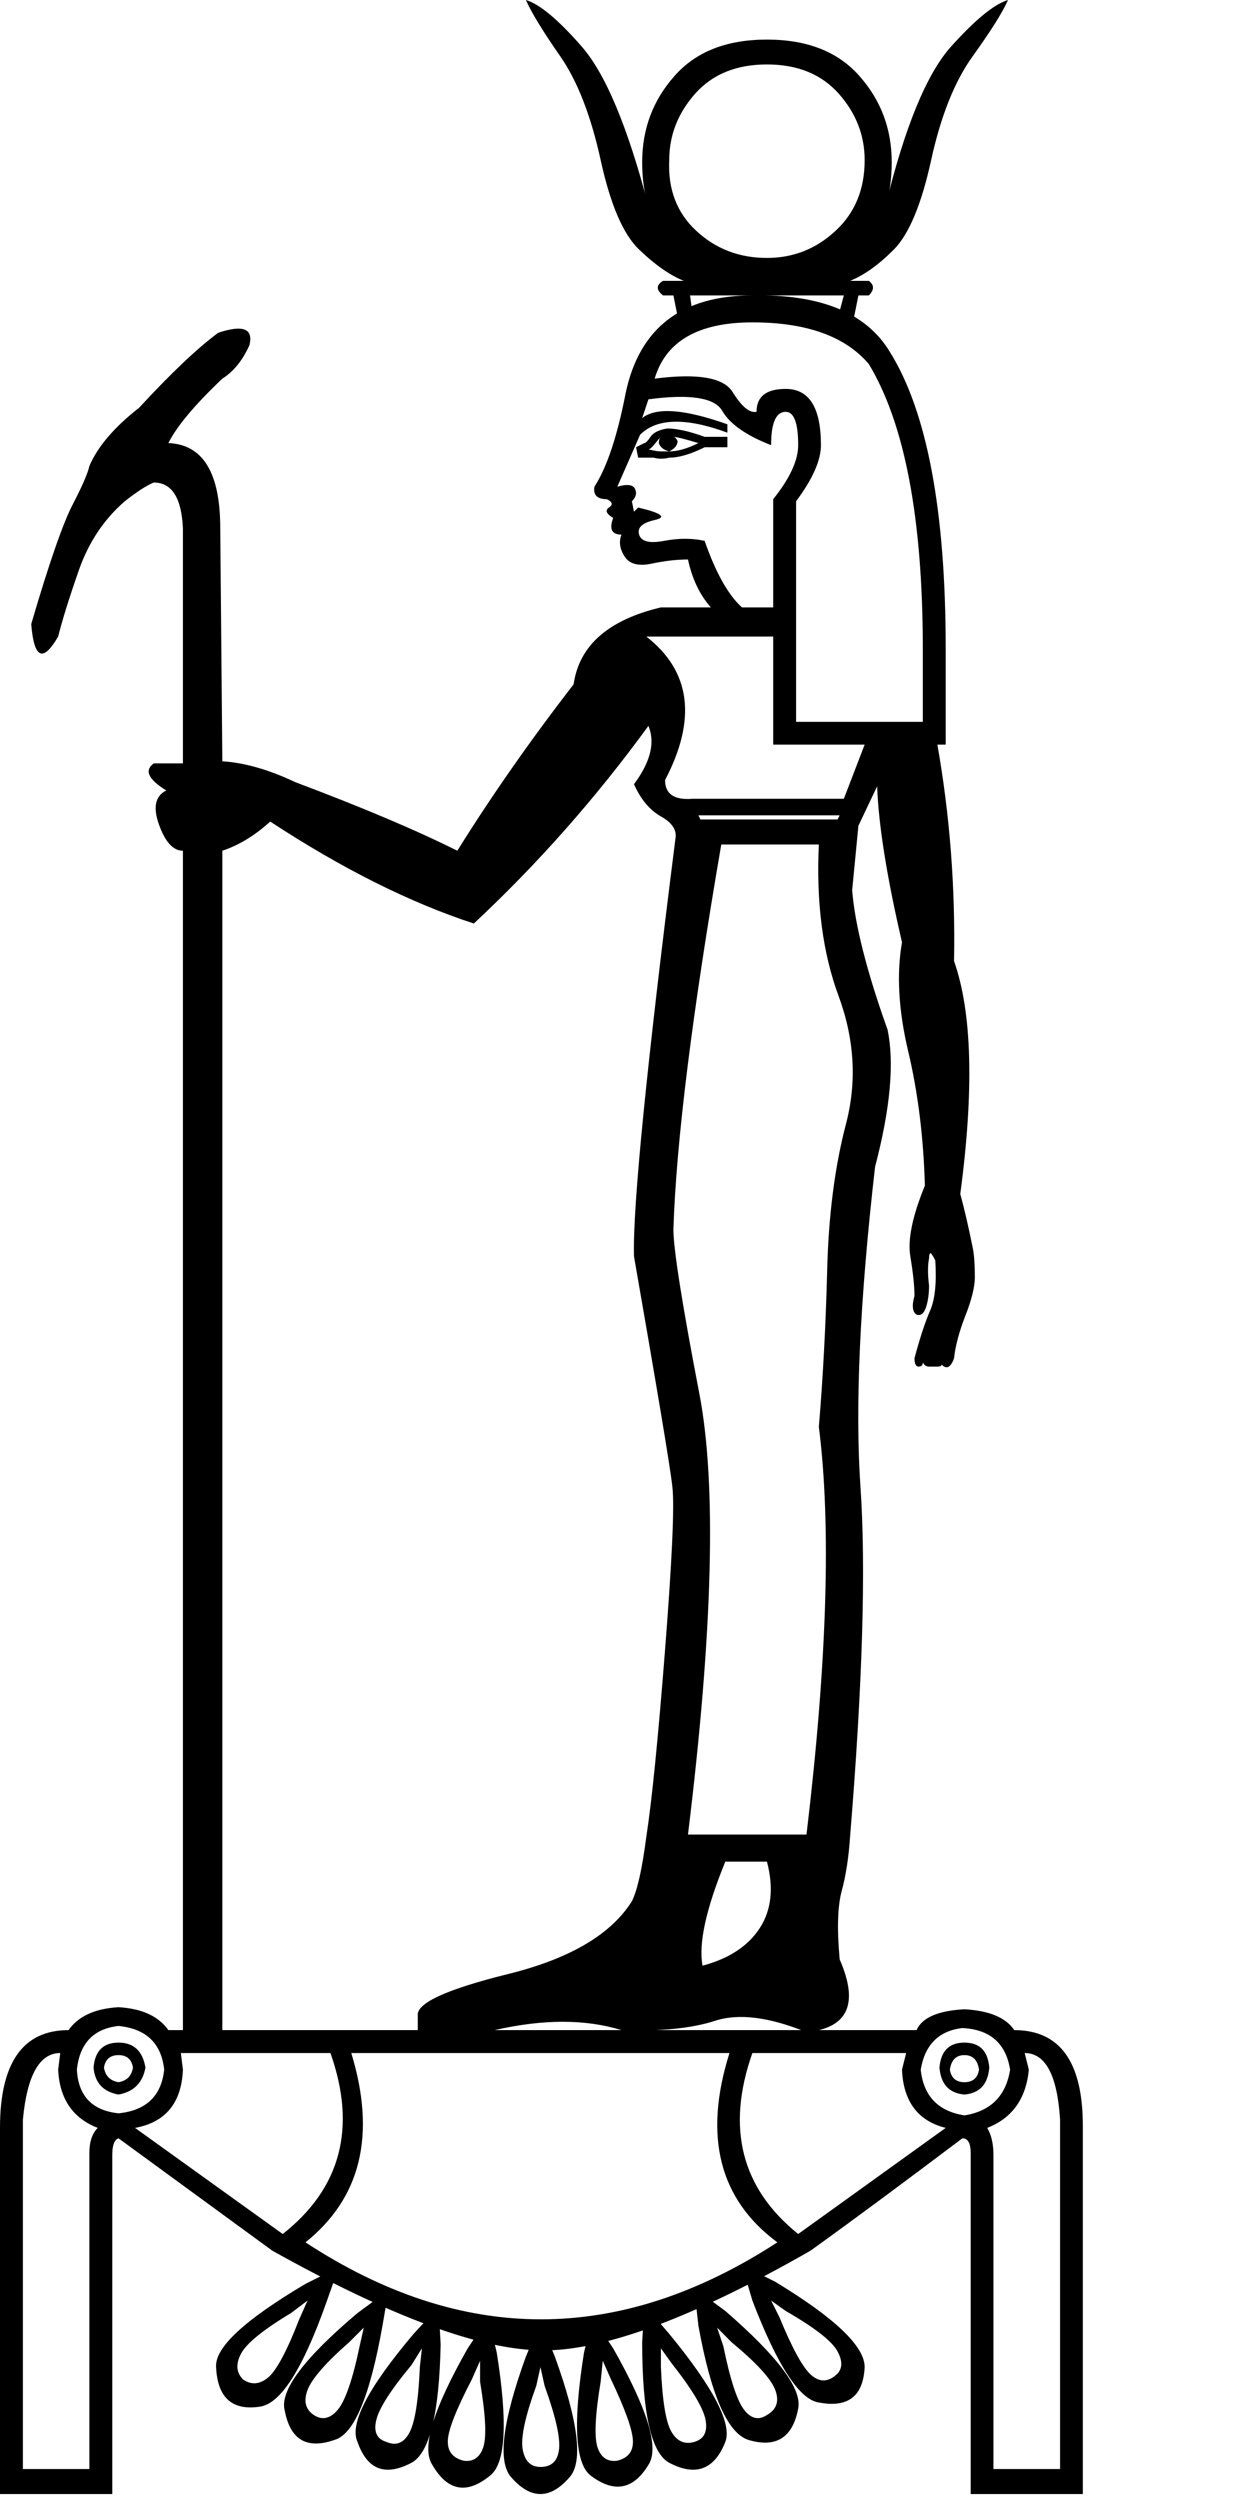 <?xml version="1.0" encoding="UTF-8" standalone="no"?>
<svg
   xmlns:dc="http://purl.org/dc/elements/1.1/"
   xmlns:cc="http://web.resource.org/cc/"
   xmlns:rdf="http://www.w3.org/1999/02/22-rdf-syntax-ns#"
   xmlns:svg="http://www.w3.org/2000/svg"
   xmlns="http://www.w3.org/2000/svg"
   xmlns:sodipodi="http://sodipodi.sourceforge.net/DTD/sodipodi-0.dtd"
   xmlns:inkscape="http://www.inkscape.org/namespaces/inkscape"
   width="8.884"
   height="18"
   id="svg2273"
   sodipodi:version="0.32"
   inkscape:version="0.45.1"
   sodipodi:docname="C310.svg"
   inkscape:output_extension="org.inkscape.output.svg.inkscape"
   sodipodi:docbase="/Users/rosmord/Travail/Gsigns/SThomasDetail/ManuelDeCodage/C"
   version="1.0">
  <defs
     id="defs2278" />
  <sodipodi:namedview
     inkscape:window-height="581"
     inkscape:window-width="701"
     inkscape:pageshadow="2"
     inkscape:pageopacity="0.0"
     guidetolerance="10.0"
     gridtolerance="10.0"
     objecttolerance="10.0"
     borderopacity="1.0"
     bordercolor="#666666"
     pagecolor="#ffffff"
     id="base"
     height="18px"
     width="8.884px"
     inkscape:zoom="9.2441943"
     inkscape:cx="4.442028"
     inkscape:cy="10.222632"
     inkscape:window-x="216"
     inkscape:window-y="70"
     inkscape:current-layer="svg2273" />
  <path
     style="fill:#000000;stroke:none"
     d="M 5.032,5.87 L 5.047,5.9 L 6.035,5.9 L 6.05,5.87 L 5.032,5.87 z M 5.197,6.08 C 4.987,7.298 4.872,8.222 4.852,8.851 C 4.852,8.99 4.914,9.385 5.039,10.034 C 5.164,10.683 5.137,11.741 4.957,13.208 L 5.811,13.208 C 5.96,11.961 5.99,10.982 5.9,10.273 C 5.93,9.914 5.95,9.537 5.96,9.143 C 5.97,8.748 6.015,8.399 6.095,8.094 C 6.175,7.79 6.157,7.483 6.043,7.173 C 5.928,6.864 5.88,6.499 5.9,6.08 L 5.197,6.08 z M 5.062,14.152 C 5.251,14.102 5.389,14.012 5.474,13.882 C 5.558,13.753 5.576,13.593 5.526,13.403 L 5.226,13.403 C 5.087,13.743 5.032,13.992 5.062,14.152 z M 4.717,2.726 C 5.027,2.686 5.214,2.718 5.279,2.823 C 5.344,2.928 5.401,2.975 5.451,2.965 C 5.451,2.855 5.521,2.8 5.661,2.8 C 5.831,2.8 5.915,2.935 5.915,3.205 C 5.915,3.315 5.855,3.449 5.736,3.609 L 5.736,5.197 L 6.649,5.197 L 6.649,4.672 C 6.649,3.734 6.519,3.05 6.26,2.621 C 6.09,2.421 5.811,2.321 5.421,2.321 C 5.032,2.321 4.797,2.456 4.717,2.726 z M 5.032,3.19 C 4.932,3.16 4.872,3.145 4.852,3.145 C 4.862,3.145 4.872,3.155 4.882,3.175 C 4.882,3.205 4.862,3.23 4.822,3.25 C 4.782,3.24 4.757,3.22 4.747,3.19 C 4.747,3.17 4.752,3.155 4.762,3.145 C 4.752,3.155 4.737,3.172 4.717,3.197 C 4.697,3.222 4.682,3.235 4.672,3.235 C 4.712,3.245 4.742,3.25 4.762,3.25 C 4.792,3.25 4.812,3.25 4.822,3.25 C 4.882,3.25 4.952,3.23 5.032,3.19 z M 4.598,3.295 L 4.583,3.22 L 4.642,3.19 C 4.652,3.19 4.667,3.175 4.687,3.145 C 4.707,3.115 4.747,3.095 4.807,3.085 C 4.877,3.085 4.967,3.105 5.077,3.145 L 5.241,3.145 L 5.241,3.22 L 5.077,3.22 C 4.977,3.27 4.892,3.295 4.822,3.295 C 4.782,3.305 4.745,3.305 4.71,3.295 L 4.598,3.295 z M 4.657,4.583 C 4.977,4.832 5.022,5.177 4.792,5.616 C 4.792,5.716 4.857,5.761 4.987,5.751 L 6.08,5.751 L 6.23,5.361 L 5.571,5.361 L 5.571,4.583 L 4.657,4.583 z M 4.568,3.684 L 4.598,3.654 C 4.767,3.694 4.807,3.724 4.717,3.744 C 4.627,3.764 4.59,3.799 4.605,3.849 C 4.62,3.899 4.68,3.914 4.785,3.894 C 4.89,3.874 4.987,3.874 5.077,3.894 C 5.157,4.123 5.246,4.283 5.346,4.373 L 5.571,4.373 L 5.571,3.594 C 5.691,3.444 5.751,3.315 5.751,3.205 C 5.751,3.045 5.721,2.965 5.661,2.965 C 5.591,2.965 5.556,3.045 5.556,3.205 C 5.376,3.135 5.259,3.053 5.204,2.958 C 5.149,2.863 4.972,2.835 4.672,2.875 L 4.627,3.01 C 4.727,2.93 4.932,2.945 5.241,3.055 L 5.241,3.115 C 4.942,3.005 4.732,3.01 4.612,3.13 L 4.448,3.504 C 4.518,3.484 4.56,3.489 4.575,3.519 C 4.59,3.549 4.583,3.579 4.553,3.609 C 4.563,3.659 4.568,3.684 4.568,3.684 z M 5.526,1.857 C 5.716,1.857 5.88,1.792 6.02,1.662 C 6.16,1.533 6.23,1.363 6.23,1.153 C 6.23,0.973 6.167,0.814 6.043,0.674 C 5.918,0.534 5.746,0.464 5.526,0.464 C 5.306,0.464 5.134,0.534 5.009,0.674 C 4.885,0.814 4.822,0.973 4.822,1.153 C 4.812,1.363 4.877,1.533 5.017,1.662 C 5.157,1.792 5.326,1.857 5.526,1.857 z M 6.02,2.351 L 6.08,2.127 L 4.972,2.127 L 5.002,2.351 L 6.02,2.351 z M 6.26,2.022 C 6.3,2.052 6.3,2.087 6.26,2.127 L 6.185,2.127 L 6.14,2.351 L 6.02,2.351 L 6.14,2.351 L 4.897,2.351 L 5.002,2.351 L 4.897,2.351 L 4.852,2.127 L 4.777,2.127 C 4.727,2.087 4.727,2.052 4.777,2.022 L 4.927,2.022 C 4.827,1.982 4.72,1.907 4.605,1.797 C 4.49,1.687 4.398,1.473 4.328,1.153 C 4.258,0.834 4.161,0.584 4.036,0.404 C 3.911,0.225 3.829,0.09 3.789,0 C 3.889,0.03 4.023,0.142 4.193,0.337 C 4.363,0.532 4.523,0.914 4.672,1.483 C 4.642,1.393 4.627,1.288 4.627,1.168 C 4.627,0.928 4.705,0.721 4.86,0.547 C 5.014,0.372 5.236,0.285 5.526,0.285 C 5.816,0.285 6.038,0.372 6.192,0.547 C 6.347,0.721 6.425,0.928 6.425,1.168 C 6.425,1.288 6.41,1.393 6.38,1.483 C 6.519,0.914 6.677,0.532 6.851,0.337 C 7.026,0.142 7.163,0.03 7.263,0 C 7.223,0.09 7.138,0.225 7.009,0.404 C 6.879,0.584 6.779,0.834 6.709,1.153 C 6.639,1.473 6.549,1.687 6.44,1.797 C 6.33,1.907 6.225,1.982 6.125,2.022 L 6.26,2.022 z M 5.256,14.781 L 2.531,14.781 C 2.711,15.37 2.601,15.824 2.201,16.144 C 3.33,16.883 4.463,16.883 5.601,16.144 C 5.182,15.834 5.067,15.38 5.256,14.781 z M 3.894,16.713 L 3.998,16.967 C 4.168,17.437 4.203,17.726 4.103,17.836 C 3.964,17.996 3.824,17.996 3.684,17.836 C 3.584,17.726 3.619,17.437 3.789,16.967 L 3.894,16.713 z M 3.894,17.042 L 3.864,17.177 C 3.784,17.397 3.751,17.549 3.766,17.634 C 3.781,17.719 3.824,17.761 3.894,17.761 C 3.974,17.761 4.018,17.719 4.028,17.634 C 4.038,17.549 4.003,17.397 3.924,17.177 L 3.894,17.042 z M 4.268,16.683 L 4.418,16.907 C 4.667,17.347 4.752,17.626 4.672,17.746 C 4.563,17.926 4.423,17.951 4.253,17.821 C 4.143,17.731 4.128,17.437 4.208,16.937 L 4.268,16.683 z M 4.343,16.997 L 4.328,17.147 C 4.288,17.387 4.281,17.544 4.305,17.619 C 4.33,17.694 4.378,17.726 4.448,17.716 C 4.528,17.696 4.565,17.646 4.56,17.566 C 4.555,17.487 4.503,17.342 4.403,17.132 L 4.343,16.997 z M 3.399,17.132 C 3.29,17.342 3.232,17.487 3.227,17.566 C 3.222,17.646 3.26,17.696 3.34,17.716 C 3.409,17.726 3.457,17.694 3.482,17.619 C 3.507,17.544 3.499,17.387 3.459,17.147 L 3.459,16.997 L 3.399,17.132 z M 3.579,16.937 C 3.659,17.437 3.644,17.731 3.534,17.821 C 3.365,17.961 3.225,17.936 3.115,17.746 C 3.035,17.626 3.12,17.347 3.37,16.907 L 3.519,16.683 L 3.579,16.937 z M 2.965,17.027 C 2.815,17.207 2.731,17.339 2.711,17.424 C 2.691,17.509 2.716,17.561 2.785,17.581 C 2.855,17.611 2.91,17.589 2.95,17.514 C 2.99,17.439 3.015,17.282 3.025,17.042 L 3.04,16.907 L 2.965,17.027 z M 3.175,16.878 C 3.165,17.377 3.095,17.661 2.965,17.731 C 2.775,17.831 2.646,17.781 2.576,17.581 C 2.516,17.452 2.651,17.192 2.98,16.803 L 3.16,16.608 L 3.175,16.878 z M 2.516,16.863 C 2.346,17.012 2.246,17.127 2.216,17.207 C 2.186,17.287 2.201,17.347 2.261,17.387 C 2.321,17.427 2.379,17.414 2.434,17.349 C 2.488,17.284 2.541,17.132 2.591,16.892 L 2.621,16.758 L 2.516,16.863 z M 2.756,16.743 C 2.666,17.252 2.551,17.526 2.411,17.566 C 2.211,17.636 2.092,17.566 2.052,17.357 C 2.012,17.217 2.186,16.982 2.576,16.653 L 2.8,16.488 L 2.756,16.743 z M 2.097,16.653 C 1.897,16.773 1.777,16.87 1.737,16.945 C 1.697,17.02 1.702,17.082 1.752,17.132 C 1.812,17.172 1.872,17.167 1.932,17.117 C 1.992,17.067 2.067,16.927 2.156,16.698 L 2.216,16.563 L 2.097,16.653 z M 2.351,16.578 C 2.181,17.057 2.022,17.307 1.872,17.327 C 1.672,17.357 1.567,17.262 1.557,17.042 C 1.547,16.902 1.762,16.703 2.201,16.443 L 2.441,16.323 L 2.351,16.578 z M 5.346,16.308 L 5.586,16.428 C 6.015,16.688 6.23,16.892 6.23,17.042 C 6.22,17.252 6.11,17.337 5.9,17.297 C 5.761,17.277 5.601,17.032 5.421,16.563 L 5.346,16.308 z M 5.556,16.563 L 5.616,16.683 C 5.706,16.902 5.781,17.04 5.84,17.095 C 5.9,17.15 5.96,17.152 6.02,17.102 C 6.07,17.062 6.075,17.005 6.035,16.93 C 5.995,16.855 5.87,16.758 5.661,16.638 L 5.556,16.563 z M 5.002,16.473 L 5.226,16.638 C 5.606,16.967 5.781,17.202 5.751,17.342 C 5.711,17.551 5.591,17.626 5.391,17.566 C 5.241,17.516 5.122,17.242 5.032,16.743 L 5.002,16.473 z M 5.167,16.758 L 5.212,16.892 C 5.261,17.132 5.311,17.284 5.361,17.349 C 5.411,17.414 5.466,17.427 5.526,17.387 C 5.596,17.347 5.616,17.287 5.586,17.207 C 5.556,17.127 5.451,17.012 5.271,16.863 L 5.167,16.758 z M 4.642,16.593 L 4.822,16.803 C 5.142,17.192 5.276,17.452 5.226,17.581 C 5.147,17.781 5.012,17.831 4.822,17.731 C 4.692,17.661 4.627,17.372 4.627,16.863 L 4.642,16.593 z M 4.762,16.907 L 4.762,17.042 C 4.772,17.282 4.797,17.437 4.837,17.506 C 4.877,17.576 4.932,17.601 5.002,17.581 C 5.072,17.561 5.099,17.509 5.084,17.424 C 5.069,17.339 4.987,17.202 4.837,17.012 L 4.762,16.907 z M 0.704,15.32 C 0.524,15.25 0.429,15.11 0.419,14.901 L 0.434,14.781 C 0.285,14.781 0.195,14.941 0.165,15.26 L 0.165,17.776 L 0.644,17.776 L 0.644,15.5 C 0.644,15.42 0.664,15.36 0.704,15.32 z M 0.973,15.32 L 2.037,16.084 C 2.456,15.754 2.571,15.32 2.381,14.781 L 1.303,14.781 L 1.318,14.901 C 1.308,15.14 1.193,15.28 0.973,15.32 z M 0.854,14.706 C 0.963,14.706 1.028,14.766 1.048,14.886 C 1.028,14.996 0.963,15.06 0.854,15.08 C 0.744,15.06 0.684,14.996 0.674,14.886 C 0.684,14.766 0.744,14.706 0.854,14.706 z M 1.183,14.901 C 1.163,14.711 1.053,14.606 0.854,14.586 C 0.674,14.606 0.574,14.711 0.554,14.901 C 0.564,15.09 0.664,15.195 0.854,15.215 C 1.053,15.195 1.163,15.09 1.183,14.901 z M 0.749,14.886 C 0.759,14.946 0.794,14.981 0.854,14.991 C 0.914,14.981 0.948,14.946 0.958,14.886 C 0.948,14.826 0.914,14.796 0.854,14.796 C 0.794,14.796 0.759,14.826 0.749,14.886 z M 6.814,15.32 C 6.614,15.27 6.509,15.13 6.499,14.901 L 6.529,14.781 L 5.421,14.781 C 5.231,15.32 5.341,15.754 5.751,16.084 L 6.814,15.32 z M 7.113,15.32 C 7.143,15.37 7.158,15.435 7.158,15.515 L 7.158,17.776 L 7.638,17.776 L 7.638,15.26 C 7.618,14.941 7.533,14.781 7.383,14.781 L 7.413,14.901 C 7.393,15.11 7.293,15.25 7.113,15.32 z M 7.308,14.616 C 7.638,14.616 7.802,14.846 7.802,15.305 L 7.802,17.956 L 6.994,17.956 L 6.994,15.5 C 6.994,15.43 6.974,15.395 6.934,15.395 C 6.524,15.704 6.16,15.974 5.84,16.204 C 5.002,16.683 4.36,16.922 3.916,16.922 C 3.472,16.922 2.82,16.683 1.962,16.204 L 0.854,15.395 C 0.824,15.405 0.809,15.445 0.809,15.515 L 0.809,17.956 L 0,17.956 L 0,15.32 C 0,14.851 0.165,14.616 0.494,14.616 C 0.564,14.516 0.684,14.461 0.854,14.451 C 1.023,14.461 1.143,14.516 1.213,14.616 L 6.604,14.616 C 6.644,14.526 6.759,14.476 6.949,14.466 C 7.128,14.476 7.248,14.526 7.308,14.616 z M 6.949,14.706 C 7.059,14.706 7.118,14.766 7.128,14.886 C 7.118,15.006 7.059,15.07 6.949,15.08 C 6.839,15.07 6.779,15.006 6.769,14.886 C 6.779,14.766 6.839,14.706 6.949,14.706 z M 7.278,14.901 C 7.248,14.711 7.133,14.611 6.934,14.601 C 6.764,14.621 6.664,14.721 6.634,14.901 C 6.654,15.09 6.759,15.2 6.949,15.23 C 7.138,15.2 7.248,15.09 7.278,14.901 z M 6.844,14.901 C 6.854,14.961 6.889,14.991 6.949,14.991 C 7.009,14.991 7.044,14.961 7.054,14.901 C 7.044,14.831 7.009,14.796 6.949,14.796 C 6.889,14.796 6.854,14.831 6.844,14.901 z M 1.318,3.804 C 1.308,3.584 1.238,3.474 1.108,3.474 C 1.058,3.494 0.988,3.539 0.899,3.609 C 0.749,3.739 0.639,3.904 0.569,4.103 C 0.499,4.303 0.449,4.463 0.419,4.583 C 0.309,4.772 0.245,4.742 0.225,4.493 C 0.354,4.053 0.454,3.766 0.524,3.632 C 0.594,3.497 0.634,3.404 0.644,3.355 C 0.704,3.215 0.824,3.075 1.003,2.935 C 1.233,2.686 1.423,2.506 1.572,2.396 C 1.752,2.336 1.827,2.366 1.797,2.486 C 1.747,2.596 1.682,2.676 1.602,2.726 C 1.403,2.915 1.273,3.07 1.213,3.19 C 1.463,3.2 1.587,3.404 1.587,3.804 L 1.602,5.481 C 1.762,5.491 1.937,5.541 2.127,5.631 C 2.606,5.811 2.995,5.975 3.295,6.125 C 3.544,5.726 3.824,5.326 4.133,4.927 C 4.173,4.647 4.383,4.463 4.762,4.373 L 5.122,4.373 C 5.042,4.283 4.987,4.168 4.957,4.028 C 4.877,4.028 4.79,4.038 4.695,4.058 C 4.6,4.078 4.535,4.061 4.5,4.006 C 4.465,3.951 4.458,3.899 4.478,3.849 C 4.408,3.849 4.388,3.809 4.418,3.729 C 4.368,3.699 4.358,3.674 4.388,3.654 C 4.418,3.634 4.413,3.614 4.373,3.594 C 4.303,3.594 4.273,3.564 4.283,3.504 C 4.373,3.365 4.448,3.14 4.508,2.83 C 4.607,2.361 4.912,2.127 5.421,2.127 C 5.91,2.117 6.24,2.251 6.41,2.531 C 6.679,2.96 6.814,3.674 6.814,4.672 L 6.814,5.361 L 6.754,5.361 C 6.844,5.87 6.884,6.39 6.874,6.919 C 7.004,7.288 7.019,7.847 6.919,8.596 C 6.949,8.706 6.979,8.836 7.009,8.985 C 7.019,9.035 7.024,9.105 7.024,9.195 C 7.024,9.265 7.001,9.357 6.956,9.472 C 6.911,9.587 6.884,9.689 6.874,9.779 C 6.864,9.809 6.851,9.829 6.836,9.839 C 6.821,9.849 6.804,9.844 6.784,9.824 C 6.784,9.834 6.774,9.839 6.754,9.839 C 6.734,9.839 6.724,9.839 6.724,9.839 C 6.714,9.839 6.704,9.839 6.694,9.839 C 6.674,9.839 6.659,9.829 6.649,9.809 C 6.649,9.829 6.639,9.839 6.619,9.839 C 6.599,9.839 6.589,9.819 6.589,9.779 C 6.629,9.629 6.667,9.515 6.702,9.435 C 6.737,9.355 6.749,9.235 6.739,9.075 C 6.719,9.035 6.707,9.018 6.702,9.023 C 6.697,9.028 6.694,9.04 6.694,9.06 C 6.684,9.11 6.684,9.175 6.694,9.255 C 6.694,9.315 6.687,9.367 6.672,9.412 C 6.657,9.457 6.634,9.475 6.604,9.465 C 6.574,9.445 6.569,9.4 6.589,9.33 C 6.589,9.26 6.579,9.165 6.559,9.045 C 6.539,8.925 6.574,8.756 6.664,8.536 C 6.654,8.187 6.614,7.865 6.544,7.57 C 6.474,7.276 6.459,7.014 6.499,6.784 C 6.39,6.315 6.33,5.94 6.32,5.661 L 6.185,5.945 L 6.14,6.41 C 6.16,6.659 6.245,6.994 6.395,7.413 C 6.445,7.653 6.415,7.982 6.305,8.401 C 6.195,9.36 6.16,10.129 6.2,10.708 C 6.24,11.287 6.215,12.125 6.125,13.223 C 6.115,13.373 6.095,13.503 6.065,13.613 C 6.035,13.723 6.03,13.887 6.05,14.107 C 6.19,14.427 6.11,14.601 5.811,14.631 C 5.541,14.521 5.321,14.494 5.152,14.549 C 4.982,14.604 4.757,14.626 4.478,14.616 C 4.218,14.536 3.914,14.536 3.564,14.616 L 3.01,14.616 L 3.01,14.511 C 3,14.422 3.217,14.322 3.662,14.212 C 4.106,14.102 4.403,13.927 4.553,13.688 C 4.593,13.608 4.627,13.453 4.657,13.223 C 4.697,12.964 4.742,12.515 4.792,11.876 C 4.842,11.237 4.86,10.847 4.845,10.708 C 4.83,10.568 4.737,10.014 4.568,9.045 C 4.558,8.696 4.657,7.692 4.867,6.035 C 4.877,5.975 4.842,5.923 4.762,5.878 C 4.682,5.833 4.617,5.756 4.568,5.646 C 4.687,5.486 4.722,5.346 4.672,5.226 C 4.293,5.746 3.874,6.22 3.414,6.649 C 2.955,6.499 2.466,6.255 1.947,5.915 C 1.837,6.015 1.722,6.085 1.602,6.125 L 1.602,14.616 L 1.318,14.616 L 1.318,6.125 C 1.248,6.125 1.191,6.063 1.146,5.938 C 1.101,5.813 1.118,5.731 1.198,5.691 C 1.068,5.611 1.038,5.546 1.108,5.496 L 1.318,5.496 L 1.318,3.804 L 1.318,3.804 z "
     id="path2275"
     sodipodi:nodetypes="ccccccsscccssscccsccccsssscccccsccsssssssssccccssccccsccccccccccccsssccccsscsccccccssccssssssscccccccccccccccccccssscssssssssscssscccccccccssccccsssccccssccccssscccsssccccssccccsssccccssccccsssccccssccccsssccccsscccccssccccsssccccssccccsssccccssccccssscccccccccccccccccsssccsscccsssccccccccccccccccccccccscccccccsccsccsssccsccccsssccsssscssccsscccccccccsssssssssscccccssssssscssssssssssssscsccccccsssccsccccssssscssccccccccsccccc" />
</svg>
